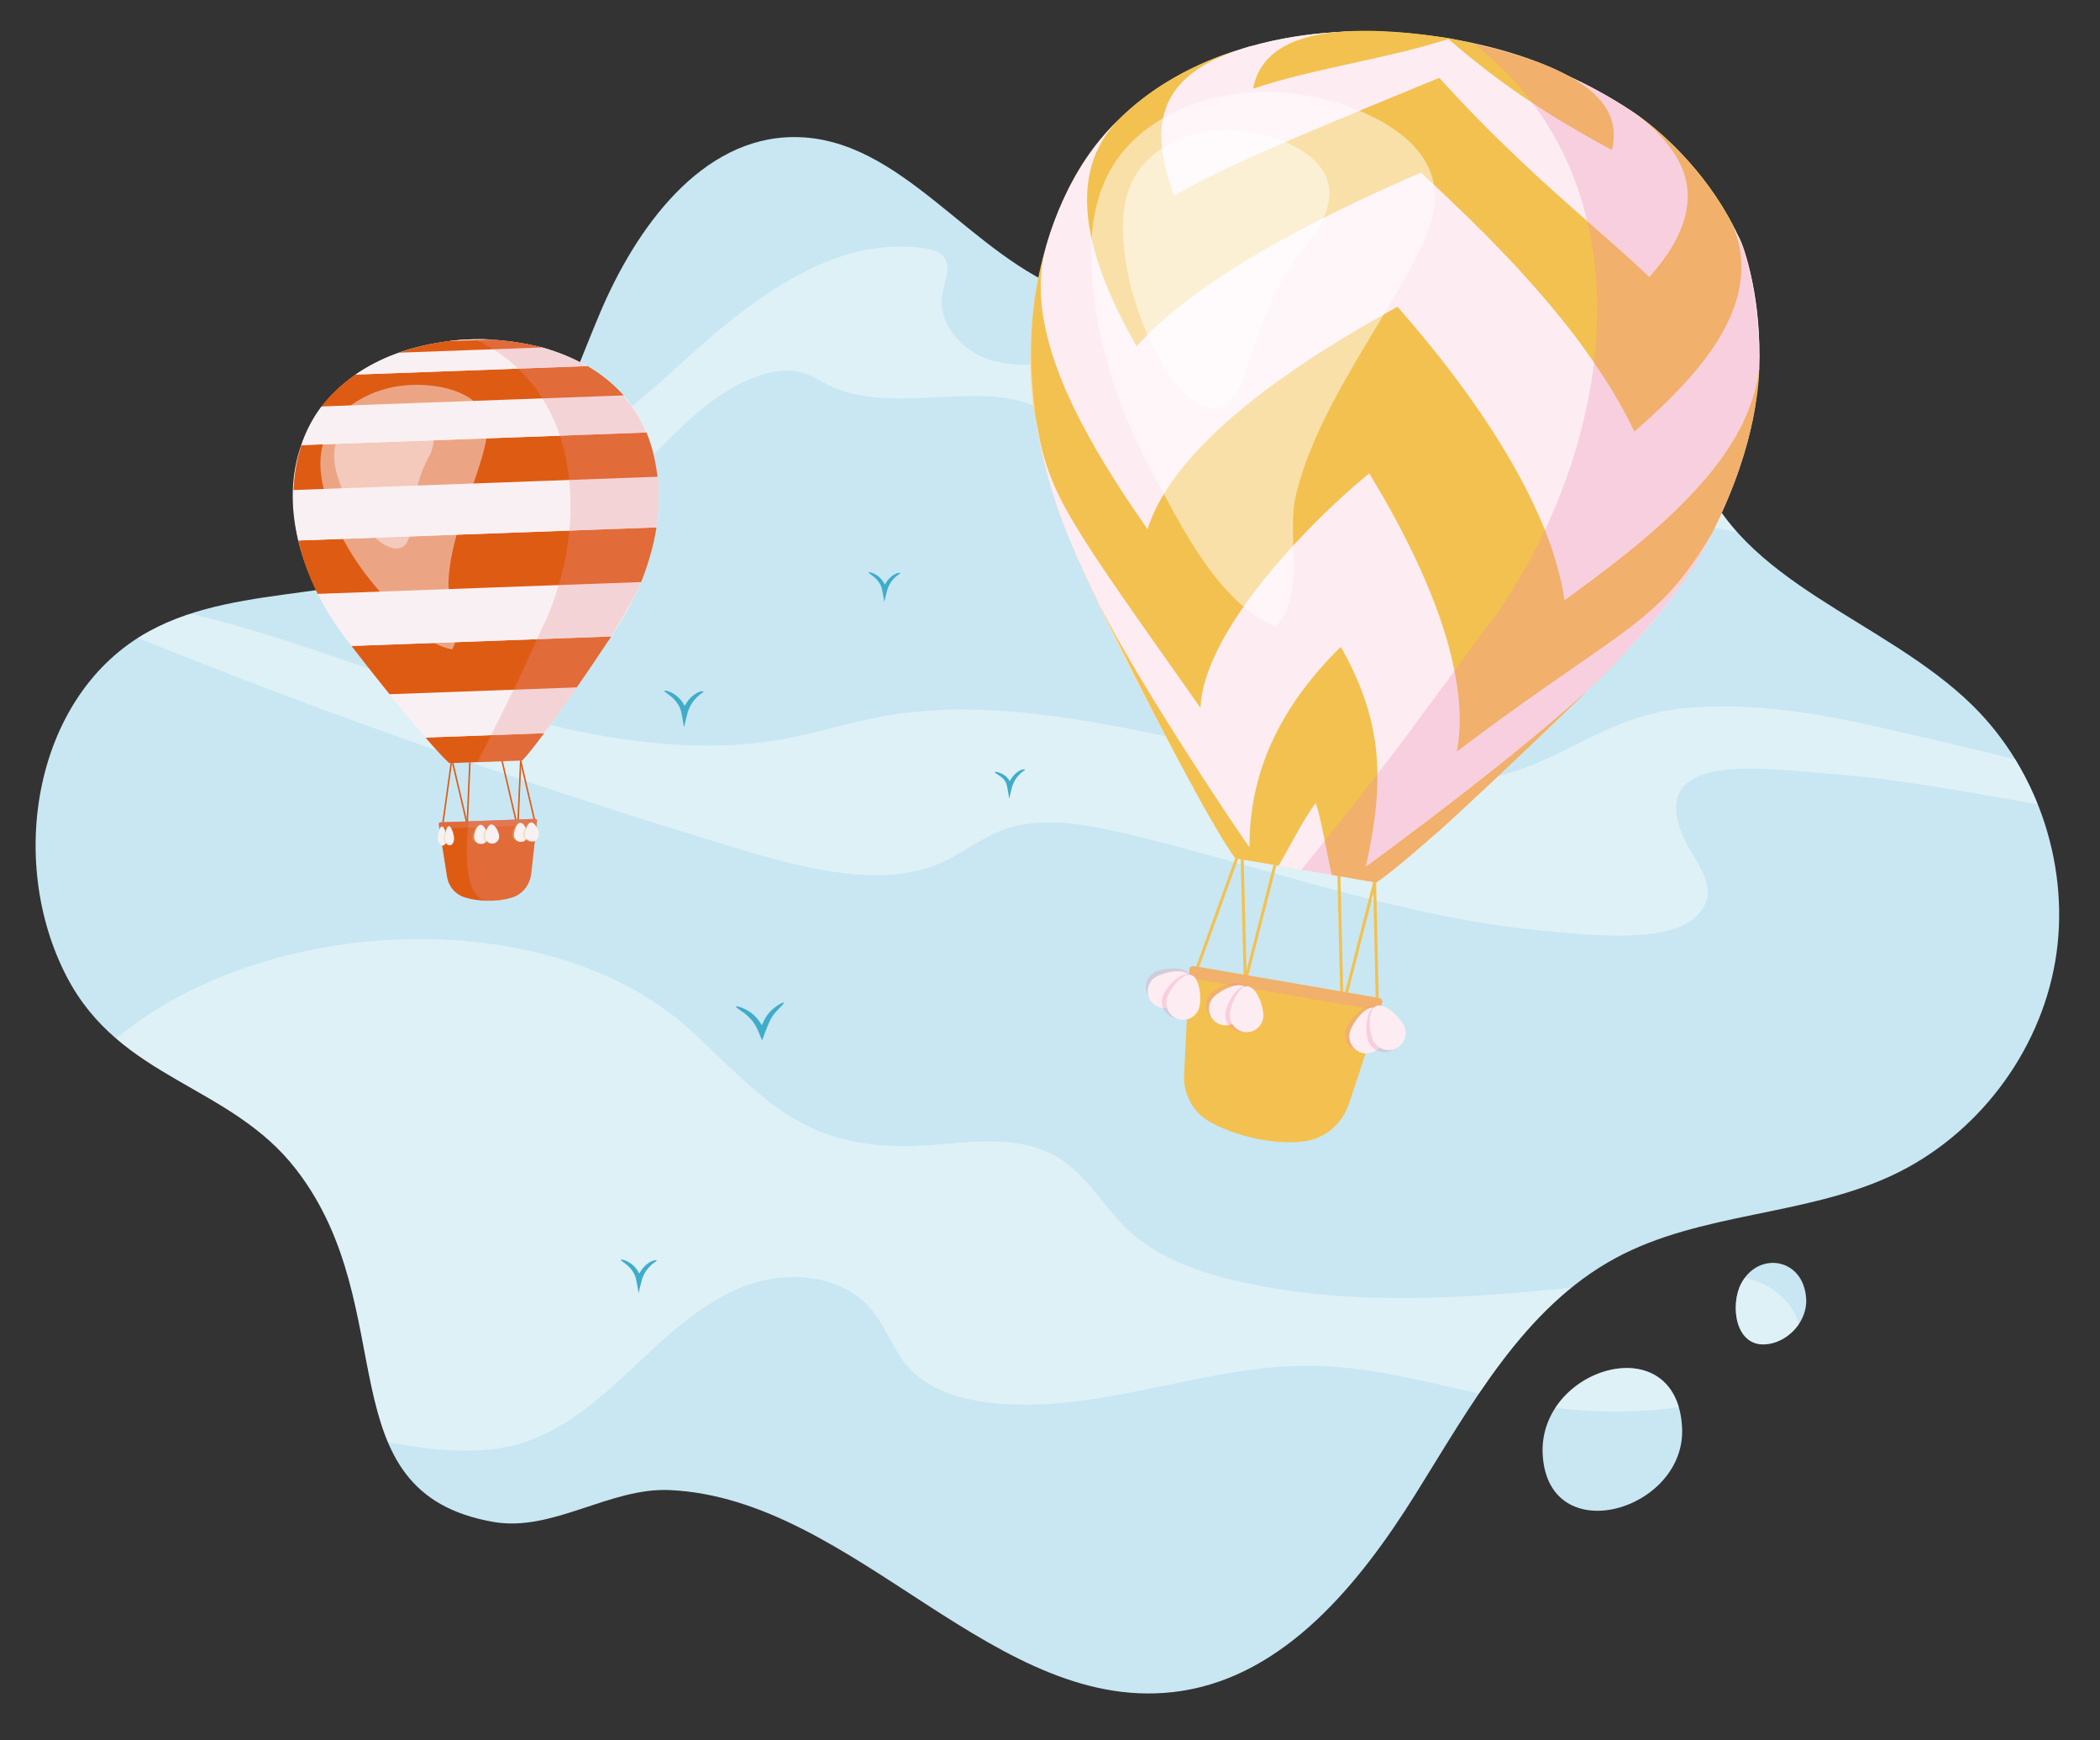 <?xml version="1.0" encoding="utf-8"?>
<!-- Generator: Adobe Illustrator 16.0.0, SVG Export Plug-In . SVG Version: 6.00 Build 0)  -->
<!DOCTYPE svg PUBLIC "-//W3C//DTD SVG 1.1//EN" "http://www.w3.org/Graphics/SVG/1.1/DTD/svg11.dtd">
<svg version="1.1" id="Layer_1" xmlns="http://www.w3.org/2000/svg" xmlns:xlink="http://www.w3.org/1999/xlink" x="0px" y="0px"
	 width="612px" height="507px" viewBox="0 0 612 507" enable-background="new 0 0 612 507" xml:space="preserve">
<rect x="0" y="0" width="612" height="507" fill="#333333" stroke="none"/>
<g>
	<g>
		<defs>
			<path id="SVGID_1_" d="M19.423,284.534c-17.587-33.877-9.496-82.206,23.967-100.569c27.42-15.047,63.599-7.536,89.81-24.602
				c22.665-14.758,31.09-43.152,41.613-68.067c10.521-24.916,29.561-51.317,56.606-51.355c31.533-0.044,51.412,35.097,81.188,45.475
				c19.198,6.691,40.438,2.307,59.725-4.123c19.288-6.429,38.258-14.924,58.529-16.485c20.271-1.562,42.906,5.666,52.666,23.5
				c7.969,14.556,5.754,32.621,11.43,48.213c12.245,33.636,54.421,43.96,79.94,69.062c19.356,19.042,28.633,47.804,24.048,74.567
				c-4.587,26.765-22.907,50.797-47.501,62.309c-25.447,11.912-55.764,10.73-80.509,24.041
				c-26.931,14.485-42.353,43.191-58.584,69.106c-16.232,25.916-37.832,52.445-68.059,57.084
				c-53.851,8.265-94.732-56.081-149.158-58.532c-17.42-0.784-34.075,12.27-51.258,9.297c-49.68-8.594-26.08-61.914-57.537-102.678
				C67.092,315.833,35.115,314.761,19.423,284.534z"/>
		</defs>
		<use xlink:href="#SVGID_1_"  overflow="visible" fill="#C8E7F2"/>
		<clipPath id="SVGID_2_">
			<use xlink:href="#SVGID_1_"  overflow="visible"/>
		</clipPath>
		<g clip-path="url(#SVGID_2_)">
			<g opacity="0.4">
				<path fill="#FFFFFF" d="M555.54,132.62c3.832,7.631-4.163,16.952-12.445,20.273c-21.369,8.568-45.241,0.21-67.701-4.85
					c-41.721-9.399-86.057-6.878-126.442,7.188c-4.749,1.654-9.743,3.492-14.683,2.548c-14.207-2.714-14.961-23.173-24.807-33.769
					c-16.019-17.237-46.498-1.46-67.704-11.66c-2.619-1.26-5.072-2.916-7.859-3.736c-3.81-1.122-7.932-0.579-11.733,0.574
					c-15.983,4.847-26.754,19.261-39.234,30.361c-10.247,9.114-22.203,16.302-35.059,21.077c-7.508,2.789-15.586,4.776-23.496,3.521
					c-7.91-1.253-15.602-6.348-18.033-13.979c-2.519-7.908,0.814-17.083-2.834-24.537c-4.01-8.189-14.358-10.552-23.364-11.972
					c-9.993-1.575-19.983-3.149-29.976-4.725c-3.269-0.515-6.708-1.105-9.262-3.21c-5.679-4.684-3.949-13.79-0.737-20.413
					c2.216-4.568,4.905-8.904,7.997-12.931c17.866-7.348,37.246-11.011,56.562-10.645c12.025,0.229,26.623,4.194,29.403,15.896
					c2.443,10.279-5.882,19.619-12.932,27.489c-7.05,7.87-13.7,19.373-8.062,28.308c3.532,5.598,10.709,7.703,17.32,8.022
					c26.711,1.291,49.206-18.455,68.991-36.446c19.784-17.993,43.823-36.661,70.257-32.612c1.96,0.3,4.061,0.819,5.309,2.362
					c2.365,2.924,0.277,7.145-0.393,10.845c-1.535,8.462,5.582,16.55,13.764,19.198c8.182,2.647,17.056,1.248,25.538-0.175
					c13.105-2.199,26.213-4.396,39.318-6.595c8.482-1.423,17.814-2.699,25.166,1.768c4.744,2.882,7.877,7.728,11.662,11.79
					c18.728,20.101,50.57,19.047,77.602,14.14s56.374-11.85,80.798,0.731c2.493,1.284,4.971,2.834,6.504,5.183
					C555.185,131.96,555.374,132.288,555.54,132.62z"/>
			</g>
			<g opacity="0.4">
				<path fill="#FFFFFF" d="M326.002,355.556c8.492,9.688,21.219,14.521,33.751,17.504c42.417,10.097,86.726,2.929,130.147-1.051
					c7.612-0.699,15.544-1.254,22.662,1.531c7.119,2.786,13.131,9.934,12.039,17.5c-1.334,9.251-11.657,14.041-20.735,16.258
					c-16.218,3.96-33.147,4.983-49.724,3.006c-24.275-2.896-47.727-12.144-72.174-12.366c-31.553-0.287-62.368,14.512-93.696,10.753
					c-8.949-1.074-18.231-3.996-24.056-10.873c-4.121-4.865-6.111-11.241-10.168-16.158c-8.826-10.698-25.476-11.734-38.298-6.449
					c-12.823,5.284-22.86,15.469-33.008,24.922c-10.147,9.454-21.403,18.741-35.005,21.447c-23.555,4.688-50.103-6.839-74.018-7.602
					c-22.226-0.708-48.894,7.744-61.262-16.188c-13.739-26.585-8.744-61.274,9.983-83.849
					c38.643-46.583,134.17-55.176,179.223-13.386c19.931,18.489,30.959,32.963,60.638,33.388c11.73,0.167,23.871-2.755,35.531-0.561
					C312.275,336.103,316.975,345.255,326.002,355.556z"/>
			</g>
			<g opacity="0.4">
				<path fill="#FFFFFF" d="M328.773,243.061c-11.462-2.745-23.958-5.084-34.43-1.949c-8.067,2.416-13.731,7.765-21.351,10.816
					c-16.574,6.638-38.183,1.276-57.03-4.393C149.801,227.636,84.91,204.528,21.851,178.41c3.795-4.209,12.284-3.745,19.293-2.539
					c31.774,5.466,61.529,17.848,92.025,27.664c30.495,9.816,63.858,17.227,94.204,11.956c10.36-1.799,20.035-5.032,30.382-6.862
					c49.699-8.792,103.37,15.517,155.834,18.664c8.73,0.524,17.635,0.429,25.49-1.833c18.897-5.44,30.145-16.958,51.685-19.106
					c19.843-1.979,40.894,1.746,60.601,6.357c29.231,6.84,65.331,14.547,91.525,27.472c-35.082-1.065-72-11.741-107.541-14.545
					c-20.965-1.655-52.952-6.751-45.848,15.527c2.823,8.849,13.272,17.224,5.127,25.576c-8.213,8.419-31.509,5.666-43.882,4.557
					C408.987,267.555,369.219,252.747,328.773,243.061z"/>
			</g>
		</g>
	</g>
	<g>
		<g>
			<g>
				<g>
					<g>
						<g>
							<g>
								<g>
									<g>
										
											<rect x="335.121" y="263.351" transform="matrix(-0.339 0.941 -0.941 -0.339 724.194 18.773)" fill="#F3C150" width="40.763" height="0.869"/>
									</g>
								</g>
								<g>
									<g>
										
											<rect x="400.565" y="246.67" transform="matrix(-1 0.022 -0.022 -1 807.813 530.288)" fill="#F3C150" width="0.868" height="45.807"/>
									</g>
								</g>
								<g>
									<g>
										
											<rect x="362.193" y="247.525" transform="matrix(-1 0.025 -0.025 -1 731.749 525.511)" fill="#F3C150" width="0.869" height="39.503"/>
									</g>
								</g>
								<g>
									<g>
										
											<rect x="390.216" y="251.32" transform="matrix(-1 0.024 -0.024 -1 787.734 532.63)" fill="#F3C150" width="0.869" height="39.503"/>
									</g>
								</g>
								<g>
									<g>
										
											<rect x="375.126" y="271.938" transform="matrix(-0.247 0.969 -0.969 -0.247 758.538 -44.424)" fill="#F3C150" width="42.79" height="0.869"/>
									</g>
								</g>
								<g>
									<g>
										
											<rect x="345.792" y="268.095" transform="matrix(-0.247 0.969 -0.969 -0.247 718.215 -20.803)" fill="#F3C150" width="42.79" height="0.868"/>
									</g>
								</g>
							</g>
						</g>
						<g>
							<path fill="#F3C150" d="M346.651,282.311l-0.118,2.25l-0.055,0.76l-0.456,9.347l-0.025,0.15l-0.916,18.271
								c-0.305,5.564,2.478,10.853,7.269,13.641c2.025,1.195,4.352,2.211,6.814,3.098c1.743,0.608,3.609,1.161,5.459,1.594
								c1.07,0.261,2.11,0.479,3.194,0.665c0.971,0.167,1.948,0.298,2.933,0.391c0.262,0.045,0.486,0.084,0.754,0.092
								c0.904,0.116,1.782,0.153,2.66,0.189c1.185,0.05,2.337,0.056,3.466-0.019c0.854-0.045,1.709-0.091,2.539-0.217
								c6.057-0.765,10.968-5.15,12.918-10.894c0,0,0.373-1.051,0.932-2.725l0.634-1.892c1.464-4.48,3.733-11.4,5.509-16.788
								l0.792-2.364l0.976-2.987c0.521-1.68,0.894-2.732,0.894-2.732l0.064-0.143c0.012-0.075,0.025-0.149-0.036-0.237
								c0,0,0.005-0.038-0.032-0.044c-0.018-0.118-0.072-0.243-0.135-0.331c-0.142-0.294-0.446-0.538-0.857-0.609l-53.768-9.263
								C347.349,281.392,346.748,281.75,346.651,282.311z"/>
							<path opacity="0.3" fill="#F3C150" d="M364.623,331.421c12.091,2.948,24.441,2.049,28.464-9.793
								c0.128-0.36,9.819-29.491,9.764-29.867c0,0,0.005-0.038-0.032-0.044c-0.063-0.401-0.429-0.844-0.992-0.94l-37.066-6.385
								c-0.484-0.084-0.999,0.444-1.114,1.116C363.646,285.508,349.038,325.722,364.623,331.421z"/>
							<path opacity="0.3" fill="#E98BAB" d="M346.624,282.296l-0.117,2.252l-0.015,0.364l55.57,9.573l0.828-2.496
								c0.095-0.55-0.385-1.095-1.074-1.214l-53.773-9.263C347.354,281.394,346.719,281.746,346.624,282.296z"/>
						</g>
					</g>
					<g>
						<g>
							<path fill="#FBDDB0" d="M301.878,121.944c-0.007,0.038-0.007,0.038-0.013,0.075c3.03,21.435,10.65,42.7,44.928,105.694
								c1.168,1.928,2.259,3.858,0.752,1.438c2.324,4.289,9.35,16.922,12.478,20.924c38.14,6.57,24.83,4.277,41.065,7.074
								c5.571-3.939,12.409-9.889,17.8-14.669c-0.094,0.098-0.143,0.167-0.194,0.235c6.918-5.951,42.005-39.371,44.079-41.692
								c0,0,23.048-20.985,34.175-41.82c0.002-0.012,0.306-0.607,0.358-0.746c0.449-0.926,0.638-1.055,1.091-2.081
								c0.044-0.032,0.05-0.069,0.101-0.137c0,0,0.525-1.047,0.529-1.063l0.058-0.106c0.005-0.037,0.005-0.037,0.012-0.075
								c13.701-27.407,12.949-43.899,13.593-47.635l-0.025,0.149c0.68-19.231-4.019-35.858-6.215-38.968
								c-0.004-0.029-1.098-2.243-1.109-2.269c-0.087-0.168-0.148-0.255-0.173-0.337c-0.024-0.081-0.024-0.081-0.024-0.081
								c-8.679-16.846-21.548-27.681-27.223-31.814c-0.137-0.101-0.272-0.201-0.379-0.258c-0.03-0.044-0.099-0.094-0.174-0.107
								c-0.104-0.067-0.831-0.59-0.925-0.659c-0.031-0.044-0.1-0.094-0.174-0.107c-3.169-2.333-11.149-7.047-18.482-10.417
								c-0.098-0.093-0.241-0.157-0.354-0.176c-16.09-8.949-56.331-19.309-93.216-8.748c0.206-0.08,0.449-0.154,0.655-0.234
								c-2.079,0.628-3.112,0.922-3.121,0.925c0.119-0.018,0.201-0.043,0.318-0.061c-13.849,4.172-26.463,11.002-36.443,21.039
								C297.943,61.842,298.448,110.476,301.878,121.944z"/>
							<path fill="#EF8664" d="M477.819,33.947c0.039,0.006,0.068,0.05,0.063,0.088c0.04,0.006,0.071,0.012,0.112,0.019
								C477.963,34.01,477.888,33.997,477.819,33.947z"/>
							<path fill="#EF8664" d="M476.342,32.923c0,0-0.037-0.007-0.074-0.013c-0.063-0.087-0.131-0.138-0.199-0.188
								C476.175,32.778,476.236,32.866,476.342,32.923z"/>
						</g>
						<g>
							<path fill="#FDEDF3" d="M372.577,252.239l15.544,2.677c-0.066-0.28-0.128-0.599-0.188-0.917
								c-0.566-2.751-0.788-5.253-1.627-9.321c-0.454-2.271-1.137-5.006-2.185-8.533c-0.22-0.73-0.441-1.461-0.691-2.235
								c-0.504,0.683-0.97,1.372-1.434,2.062c-5.591,8.116-6.82,11.675-8.828,15.292
								C372.962,251.574,372.785,251.928,372.577,252.239z"/>
							<path fill="#F3C150" d="M320.636,176.538c0.223,0.5,0.481,1.007,0.702,1.506c1.147,2.275,2.281,4.626,3.373,6.776
								c6.641,13.494,14.806,29.521,22.082,42.893c0.476,0.813,0.945,1.663,1.438,2.595c-0.204-0.381-0.444-0.77-0.687-1.156
								c0.759,1.4,1.587,2.851,2.611,4.719c2.179,3.877,7.155,12.737,9.866,16.205c0,0,0.038,0.006,1.645,0.283l10.91,1.88
								c0.208-0.311,0.385-0.665,0.592-0.976c2.95-5.07,5.598-10.385,8.828-15.292c0.464-0.69,0.93-1.379,1.434-2.062
								c0.226,0.692,0.446,1.424,0.691,2.235c0.58,2.216,1.126,4.849,1.698,7.563c0.078,0.437,0.163,0.836,0.241,1.273
								c0.602,2.989,1.188,6.053,1.773,8.693c0.019,0.118,0.043,0.2,0.099,0.325c0.06,0.318,0.121,0.637,0.188,0.917l11.098,1.912
								c1.196,0.206,1.869,0.322,1.869,0.322c0.438-0.31,0.875-0.618,1.356-0.958c5.063-3.707,12.447-10.167,16.443-13.71
								c-0.094,0.098-0.143,0.167-0.194,0.235c2.123-1.827,22.848-20.957,41.108-38.741l0.783-0.75l0.558-0.559
								c0.044-0.03,0.193-0.235,0.193-0.235l0.277-0.261l0.369-0.359l0.563-0.596c-1.045,0.936-2.135,1.902-3.188,2.875
								c-1.904,1.673-3.846,3.339-5.837,5.073c-0.945,0.799-1.891,1.599-2.843,2.434c-1.572,1.307-3.188,2.645-4.847,4.014
								c-1.842,1.529-3.676,3.021-5.51,4.514c-3.263,2.631-6.563,5.255-9.848,7.806c-2.549,2.062-5.121,4.043-7.601,5.924
								c-1.646,1.294-3.241,2.519-4.831,3.707c-0.32,0.292-0.671,0.54-1.021,0.786c-1.203,0.948-2.392,1.82-3.536,2.661
								c-7.568,5.738-13.25,9.914-14.966,11.158c-0.306,0.217-0.519,0.334-0.525,0.371c1.612-4.224,2.771-8.487,3.511-12.785
								c0.875-5.082,1.14-10.191,0.763-15.372c0.003-0.462-0.038-0.892-0.073-1.36c-0.805-10.065-3.885-20.33-9.302-30.65
								c-0.462-0.887-0.956-1.819-1.456-2.713c-0.24-0.388-0.438-0.806-0.679-1.194c-0.088,0.062-0.138,0.129-0.227,0.191
								c-7.229,6.68-28.249,26.413-26.409,58.163l-0.557-0.789c-0.277-0.394-0.619-0.875-1.082-1.534
								c-0.402-0.568-0.822-1.257-1.316-1.958c-2.14-3.215-5.387-8.045-9.17-13.775c-0.551-0.826-1.1-1.652-1.644-2.515
								c-1.095-1.689-2.22-3.421-3.37-5.235c-4.642-7.225-9.659-15.169-14.285-22.93c-1.082-1.763-2.119-3.558-3.132-5.271
								c-2.322-3.939-4.471-7.772-6.359-11.33C322.271,179.782,321.4,178.132,320.636,176.538z"/>
							<path fill="#FDEDF3" d="M301.878,121.944c-0.007,0.038-0.007,0.038-0.013,0.075l0.156,1.104
								c0.548,3.519,1.191,6.938,2.184,10.996c3.76,15.921,9.316,27.882,17.133,43.925c-0.221-0.499-0.479-1.006-0.702-1.506
								c0.765,1.594,1.635,3.244,2.572,4.944c1.889,3.558,4.037,7.39,6.359,11.33c1.013,1.714,2.05,3.508,3.132,5.271
								c4.626,7.761,9.644,15.705,14.285,22.93c1.15,1.814,2.275,3.546,3.37,5.235c0.544,0.862,1.093,1.689,1.644,2.515
								c3.616,5.586,6.824,10.409,9.17,13.775c0.494,0.701,0.914,1.39,1.316,1.958c0.463,0.658,0.805,1.14,1.082,1.534l0.557,0.789
								c-0.052-23.593,10.347-42.193,26.409-58.163c0.089-0.063,0.139-0.129,0.227-0.191c0.241,0.388,0.438,0.806,0.679,1.194
								c0.5,0.894,0.994,1.826,1.456,2.713c5.482,10.833,8.189,20.802,8.503,31.707c-0.002,0.46,0.034,0.929,0.025,1.426
								c0.093,8.173-1.109,16.93-3.427,27.035l0.525-0.371c1.716-1.244,7.397-5.42,14.966-11.158
								c1.145-0.841,2.303-1.758,3.536-2.661c0.35-0.247,0.7-0.495,1.021-0.786c1.551-1.194,3.153-2.457,4.831-3.707
								c2.448-1.925,5.021-3.906,7.601-5.924c3.249-2.557,6.585-5.175,9.848-7.806c1.834-1.494,3.668-2.985,5.51-4.514
								c1.658-1.369,3.274-2.707,4.847-4.014c0.952-0.835,1.897-1.635,2.843-2.434c2.11-1.752,4.058-3.456,5.837-5.073
								c1.053-0.973,2.143-1.94,3.188-2.875l-0.563,0.596c0.275-0.26,0.551-0.521,0.79-0.788c0.007-0.037,0.05-0.067,0.094-0.098
								c11.193-10.923,23.59-23.253,33.91-41.405c0.058-0.105,0.113-0.211,0.171-0.317c0.007-0.038,0.013-0.075,0.063-0.143
								c0.112-0.211,0.226-0.422,0.295-0.603c0.102-0.136,0.165-0.279,0.22-0.384c0.058-0.107,0.114-0.211,0.178-0.354
								c0.271-0.454,0.503-0.914,0.693-1.342c0.044-0.032,0.05-0.069,0.101-0.137c0.013-0.075,0.063-0.143,0.112-0.211
								c0.113-0.211,0.227-0.423,0.304-0.641c0.057-0.105,0.106-0.173,0.113-0.21c-12.544,18.769-15.73,18.95-69.961,60.393
								c-0.803,0.632-1.635,1.219-2.436,1.851c-0.663,0.501-1.365,0.997-2.034,1.535c1.806-7.806,1.546-16.123-0.074-24.367
								c-0.06-0.317-0.12-0.636-0.182-0.954c-4.531-22.827-18.741-45.089-24.58-54.52c-0.241-0.388-0.482-0.775-0.722-1.164
								c-1.078,0.892-2.161,1.821-3.32,2.737c-0.719,0.607-1.446,1.251-2.216,1.927c-19.289,16.375-41.596,37.771-43.547,61.828
								c-0.027,0.611-0.094,1.215-0.115,1.789c-41.189-61.959-43.942-62.279-47.683-82.776
								C302.047,122.974,301.981,122.462,301.878,121.944z"/>
							<path fill="#F3C150" d="M301.782,121.389l0.036,0.237c0.018,0.119,0.036,0.237,0.06,0.318
								c0.104,0.518,0.169,1.029,0.279,1.511c3.477,20.912,9.276,28.337,47.683,82.776c0.021-0.573,0.088-1.178,0.115-1.789
								c2.316-20.146,26.146-46.357,43.547-61.828c0.77-0.675,1.497-1.32,2.216-1.927c1.135-0.997,2.218-1.926,3.289-2.781
								c0.271,0.432,0.512,0.819,0.753,1.208c9.662,16.053,20.005,36.418,23.928,55.407c0.061,0.318,0.121,0.637,0.181,0.956
								c1.695,8.255,2.094,16.211,0.689,23.471c0.707-0.532,1.371-1.034,2.072-1.528c0.801-0.631,1.633-1.219,2.436-1.851
								c45.131-33.508,54.276-33.894,69.848-60.183c0.057-0.105,0.106-0.173,0.113-0.21c0.05-0.068,0.05-0.068,0.058-0.106
								c0.005-0.037,0.005-0.037,0.012-0.075c6.742-13.458,10.109-24.959,11.849-33.277c0.335-1.714,0.611-3.32,0.818-4.746
								c0.412-2.392,0.604-4.398,0.749-5.912c0,0,0.007-0.037,0.014-0.074c0.013-0.075-0.006-0.193,0.007-0.268
								c0.075-1.103,0.143-1.939,0.126-2.518c0.013-0.075-0.004-0.194,0.009-0.269c0.008-0.268,0.002-0.461,0.021-0.573
								l-0.025,0.149c-0.007,0.037-0.007,0.037-0.014,0.075l-0.109,0.635c-0.694,4.036-1.731,8.05-3.352,12.081
								c-0.384,0.896-0.775,1.828-1.198,2.717c-3.242,6.982-8.337,14.222-16.497,22.511c-0.896,0.961-1.869,1.91-2.884,2.89
								c-4.994,4.872-10.267,9.35-15.308,13.368c-0.801,0.632-1.603,1.264-2.402,1.895c-4.458,3.542-9.447,7.261-14.935,11.202
								c-0.758-7.441-2.339-14.562-5.066-21.957c-0.056-0.126-0.104-0.287-0.16-0.413c-6.532-17.245-19.354-35.729-41.908-61.353
								c-0.547-0.632-1.06-1.221-1.574-1.81c-2.169,1.204-4.508,2.493-6.946,3.919c-21.046,11.841-52.776,30.768-63.891,55.746
								c-0.379,0.858-0.751,1.679-1.092,2.544c-0.057,0.105-0.12,0.249-0.14,0.36c-0.277,0.722-0.524,1.487-0.766,2.215
								c-5.906-8.597-11.822-17.581-16.946-26.696c-0.907-1.656-1.809-3.351-2.679-5.001c-1.388-2.663-2.688-5.387-3.907-8.137
								c-0.689-1.581-1.342-3.156-1.95-4.761c-3.622-9.126-5.792-18.195-5.601-26.896c0.004-0.691,0.045-1.377,0.086-2.063
								c0.01-0.729,0.064-1.488,0.186-2.199c0.218-2.155,0.584-4.285,1.169-6.338c-0.717,2.376-1.315,4.735-1.924,7.593
								C299.804,94.231,299.95,107.454,301.782,121.389z"/>
							<path fill="#FDEDF3" d="M303.611,78.382c-0.084,0.717-0.176,1.47-0.186,2.199c-0.646,10.893,2.551,22.485,7.464,33.72
								c1.219,2.75,2.52,5.474,3.907,8.137c0.87,1.65,1.771,3.345,2.679,5.001c5.388,9.816,11.546,18.956,16.908,26.69
								c0.24-0.728,0.526-1.486,0.804-2.208c0.02-0.112,0.083-0.255,0.14-0.36c0.341-0.865,0.713-1.686,1.092-2.544
								c10.777-22.805,41.904-43.143,63.891-55.746c2.438-1.426,4.777-2.716,6.946-3.919c0.515,0.588,1.027,1.177,1.574,1.81
								c8.027,9.232,18.33,22.011,27.272,36.209c5.383,8.506,10.252,17.54,13.93,26.561c2.83,7.029,4.923,14.083,5.895,20.946
								c4.727-3.534,10.87-7.938,17.375-13.09c5.041-4.018,10.313-8.496,15.308-13.368c7.776-7.625,14.868-16.175,19.381-25.401
								c0.423-0.889,0.814-1.822,1.198-2.717c1.75-4.124,2.982-8.374,3.461-12.716c0.018,0.118,0.037,0.236,0.018,0.349
								c0.008-0.268,0.002-0.461,0.021-0.573l-0.025,0.149c0.715-20.23-3.759-33.35-6.13-38.799
								c-0.029-0.044-0.054-0.125-0.085-0.169c-0.019-0.119-0.08-0.206-0.142-0.294c-0.111-0.249-0.321-0.593-0.481-1.005
								c-0.172-0.338-0.376-0.719-0.486-0.97c-0.087-0.168-0.148-0.255-0.173-0.337c0.249,0.613,0.393,1.219,0.602,1.83
								c2.204,7.139,2.823,15.498-2.234,26.06c-0.098,0.2-0.187,0.405-0.288,0.605c-0.324,0.654-0.677,1.32-1.046,1.992
								c-0.564,1.012-1.132,2.022-1.767,3.017c-0.434,0.733-0.905,1.46-1.414,2.18c-0.371,0.591-0.773,1.136-1.219,1.714
								c-0.615,0.895-1.306,1.775-2.04,2.688c-4.639,5.935-10.957,12.463-19.438,19.697c-3.403-6.818-7.2-13.359-11.752-19.992
								c-0.358-0.6-0.76-1.169-1.163-1.74c-0.952-1.394-1.979-2.803-3.006-4.211c-4.777-6.44-9.918-12.558-14.954-18.158
								c-2.807-3.138-5.83-6.353-9.029-9.674c0.006-0.037-0.031-0.043-0.068-0.05c-0.818-0.833-1.637-1.667-2.448-2.538
								c-0.843-0.915-1.698-1.754-2.561-2.558c-1.185-1.166-2.362-2.368-3.578-3.579c-0.266-0.238-0.532-0.476-0.763-0.708
								c-3.979-3.917-8.239-7.999-12.817-12.249c-2.368,1.015-4.861,2.085-7.447,3.257c-34.848,15.35-58.014,28.556-73.507,45.24
								c-0.702,0.725-1.36,1.42-1.988,2.158c-5.147-12.774-16.735-32.161-13.717-49.687c0.578-3.352,1.696-6.638,3.495-9.794
								c0.47-0.813,0.954-1.621,1.512-2.406c0.214-0.305,0.458-0.602,0.687-0.904c0.742-0.969,1.514-1.93,2.404-2.853l-0.646,0.62
								c-0.841,0.856-1.649,1.756-2.747,2.99c-8.137,9.487-13.952,20.912-17.415,32.972l-0.033,0.188
								C304.196,74.097,303.829,76.227,303.611,78.382z"/>
							<path fill="#F3C150" d="M331.239,100.917c0.628-0.738,1.286-1.433,1.988-2.158c17.366-18.169,49.831-34.66,73.507-45.24
								c2.586-1.171,5.079-2.242,7.41-3.263c1.768,1.805,6.562,6.131,12.854,12.255c0.23,0.232,0.497,0.471,0.763,0.708
								c1.154,1.123,2.332,2.325,3.578,3.579c0.862,0.803,1.718,1.643,2.561,2.558c0.824,0.796,1.643,1.63,2.448,2.538
								c0.037,0.007,0.074,0.013,0.068,0.05c2.943,3.009,5.969,6.223,9.029,9.674c5.036,5.6,10.177,11.718,14.954,18.158
								c1.027,1.408,2.054,2.817,3.006,4.211c0.41,0.533,0.811,1.102,1.176,1.665c4.497,6.507,8.53,13.243,11.739,20.066
								c6.804-5.984,13.79-12.59,19.438-19.697c0.727-0.875,1.386-1.799,2.04-2.688c0.445-0.578,0.848-1.123,1.219-1.714
								c0.509-0.72,0.98-1.447,1.414-2.18c0.645-1.026,1.224-2.028,1.767-3.017c0.367-0.66,0.711-1.324,1.046-1.992
								c0.102-0.205,0.192-0.403,0.288-0.605c3.986-8.215,5.35-16.958,2.234-26.06c-0.19-0.619-0.391-1.229-0.602-1.83
								c-0.03-0.044-0.03-0.044-0.024-0.081c-8.71-16.89-21.579-27.725-27.26-31.82c-0.1-0.095-0.235-0.195-0.342-0.252
								c-0.03-0.044-0.099-0.094-0.174-0.107c-0.242-0.157-0.478-0.351-0.72-0.509c-0.068-0.049-0.137-0.1-0.205-0.15
								c-0.031-0.044-0.1-0.094-0.174-0.107c-0.273-0.201-0.584-0.409-0.9-0.579c-0.454-0.271-0.499-0.239-0.021,0.112
								c6.233,4.69,11.183,9.467,13.971,14.718c0.21,0.344,0.376,0.72,0.505,1.087c0.24,0.388,0.407,0.763,0.528,1.169
								c0.278,0.625,0.48,1.236,0.639,1.879c0.546,1.749,0.811,3.564,0.831,5.453c0.038,6.701-3.264,14.48-11.163,23.931
								c-2.223-2.73-3.015-3.713-18.358-18.051c-8.676-8.152-22.004-20.565-42.86-39.972
								c-64.183,25.725-64.183,25.725-77.245,34.324c-2.328-7.25-4.212-14.846-3.01-21.833c1.256-7.286,5.897-13.913,16.97-18.775
								c0.537-0.216,1.081-0.468,1.655-0.677c0.501-0.222,1.031-0.4,1.605-0.608c0.744-0.296,1.519-0.547,2.291-0.798
								c-1.99,0.619-4.195,1.354-5.507,1.821c-11.261,4.178-21.917,10.421-30.573,19.126c-0.895,0.97-1.678,1.924-2.409,2.889
								c-0.23,0.301-0.471,0.599-0.687,0.904c-0.557,0.791-1.05,1.595-1.512,2.406C311.023,58.75,320.528,82.025,331.239,100.917z"
								/>
							<path fill="#FADB9F" d="M411.698,9.744c0.112,0.02,0.23,0.001,0.38,0.027C411.929,9.745,411.815,9.725,411.698,9.744z"/>
							<path fill="#FDEDF3" d="M342.193,56.982c11.447-6.146,12.903-7.896,77.245-34.324c15.729,17.446,30.965,31.074,43.359,41.982
								c6.979,6.165,13.071,11.447,17.852,16.079c7.86-8.765,11.343-16.707,11.171-23.969c-0.026-1.852-0.33-3.673-0.831-5.453
								c-0.194-0.649-0.397-1.26-0.639-1.879c-0.128-0.369-0.288-0.781-0.528-1.169c-0.129-0.368-0.295-0.743-0.505-1.087
								c-2.336-4.75-6.451-9.229-11.951-13.485c-0.242-0.157-0.478-0.351-0.72-0.509c-0.068-0.049-0.137-0.1-0.205-0.15
								c-0.031-0.044-0.1-0.094-0.174-0.107c-0.273-0.201-0.584-0.409-0.9-0.579c-6.068-4.084-12.091-7.314-17.582-9.839
								c-0.098-0.093-0.241-0.157-0.354-0.176c-14.406-6.598-25.447-8.616-26.494-8.796c26.237,6.713,39.53,15.313,39.325,26.55
								c0.019,0.119,0.03,0.274-0.034,0.417c-0.029,1.072-0.21,2.118-0.478,3.227c-8.219-6.341-17.295-11.944-26.11-17.502
								c-7.634-4.816-15.045-9.594-21.492-14.821c-0.081,0.023-0.155,0.011-0.2,0.042c-15.688,3.298-35.26,7.468-52.899,13.163
								c-1.262,0.398-2.559,0.791-3.827,1.226c0.077-0.679,0.225-1.308,0.446-1.924c0.141-0.591,0.355-1.169,0.608-1.742
								c0.139-0.36,0.277-0.721,0.485-1.032c3.875-7.527,13.608-11.544,29.076-11.997c-2.27-0.005-4.514,0.069-6.778,0.257
								c-8.398,0.515-16.79,1.878-24.844,4.184c0.206-0.08,0.449-0.154,0.655-0.234l-0.893,0.27
								c-0.368,0.129-0.73,0.221-1.055,0.318c-0.288,0.104-0.567,0.172-0.855,0.276c-0.893,0.269-1.792,0.576-2.654,0.89
								c-0.53,0.178-1.104,0.387-1.605,0.608c-0.574,0.208-1.118,0.461-1.655,0.677C339.041,23.698,334.199,35.944,342.193,56.982z"
								/>
							<path fill="#F3C150" d="M365.222,25.822c1.269-0.436,2.565-0.828,3.827-1.226c17.445-5.228,35.122-7.569,52.899-13.163
								c0.045-0.032,0.119-0.019,0.163-0.049c8.344,7.169,15.886,12.97,24.631,18.708c6.665,4.418,14.071,8.772,22.971,13.615
								c0.306-1.103,0.492-2.186,0.516-3.221c0.064-0.143,0.053-0.299,0.034-0.417c0.435-7.658-4.901-13.31-12.478-17.578
								c-0.098-0.093-0.241-0.157-0.354-0.176c-8.216-4.57-18.945-7.496-27.973-9.589c-2.554-0.594-4.962-1.125-7.153-1.579
								c-3.108-0.497-6.751-1.01-10.607-1.405c-0.23-0.001-0.493-0.046-0.754-0.091c-0.156,0.012-0.269-0.008-0.418-0.033
								c-6.891-0.648-14.493-0.958-21.467-0.235c-9.991,1.049-18.704,4.28-22.298,11.74c-0.208,0.311-0.347,0.672-0.485,1.032
								c-0.246,0.535-0.468,1.151-0.608,1.742C365.485,24.521,365.338,25.149,365.222,25.822z"/>
						</g>
						<path opacity="0.3" fill="#E98BAB" d="M379.266,253.391c8.703,1.499,13.117,2.259,21.822,3.759
							c5.577-3.943,12.509-9.977,17.8-14.669c-0.094,0.098-0.143,0.167-0.194,0.235c6.914-5.949,42.004-39.369,44.079-41.692
							c0,0,23.148-21.174,34.175-41.82c0.002-0.012,0.306-0.607,0.397-0.739c0.382-0.869,0.616-1.102,1.052-2.088
							c0.044-0.032,0.05-0.069,0.101-0.137c0.002-0.015,0.513-0.97,0.535-1.1c0.036-0.025,0.041-0.013,0.106-0.174
							c13.514-27.086,12.782-42.928,13.426-46.665c-0.019-0.118-0.004-0.193,0.002-0.23l-0.026,0.149
							c0.712-19.465-3.987-36.232-6.156-39.303c0,0-0.62-1.271-0.764-1.594c0,0-0.333-0.698-0.333-0.75
							c-0.094-0.131-0.154-0.219-0.203-0.381c-10.083-19.728-23.848-29.066-27.146-32.031c-0.09-0.066-0.314-0.247-0.416-0.265
							c-0.031-0.043-0.1-0.094-0.175-0.106c-0.104-0.067-0.808-0.572-0.925-0.66c-0.032-0.043-0.068-0.049-0.1-0.093
							c-0.105-0.057-0.167-0.144-0.273-0.201c0.069,0.05,0.138,0.101,0.199,0.188c-6.85-5.042-14.946-8.603-18.468-10.492
							c-0.1-0.094-0.242-0.156-0.355-0.176c-6.853-4.216-20.145-7.814-27.966-9.627c52.441,40.656,41.977,117.428,4.557,169.184
							c0,0-0.074-0.013-0.23-0.001c-0.267,0.366-9.606,13.236-9.917,13.567c-0.285,0.531-12.014,16.198-12.376,16.681
							c0.112,0.019,0.156-0.012,0.156-0.012C397.076,231.243,391.809,237.978,379.266,253.391z"/>
						<g>
							<g opacity="0.5">
								<path fill="#FFFFFF" d="M411.376,77.49c5.274-9.813,10.47-20.82,3.267-31.668c-8.015-12.072-30.378-19.889-48.957-18.955
									c-18.579,0.935-32.935,9.187-40.173,19.627s-8.211,22.864-7.19,35.183c1.616,19.502,8.088,39.419,18.953,58.792
									c6.396,11.4,17.547,35.297,34.566,42.085c8.749-9.833,2.994-26.616,5.832-38.34
									C383.305,120.952,399.759,99.104,411.376,77.49z"/>
							</g>
							<g opacity="0.5">
								<path fill="#FFFFFF" d="M383.336,68.401c3.172-5.894,6.296-12.503,1.973-19.023c-4.811-7.255-18.242-11.958-29.403-11.402
									c-11.161,0.555-19.789,5.508-24.14,11.778c-4.353,6.27-4.94,13.732-4.331,21.133c0.965,11.716,4.846,23.683,11.368,35.324
									c3.837,6.851,17.512,23.482,24.267,2.263C367.43,94.773,371.202,82.195,383.336,68.401z"/>
							</g>
						</g>
					</g>
				</g>
				<g>
					<g>
						<g>
							<path opacity="0.3" fill="#E98BAB" d="M392.33,299.539c-1.038,2.546,0.183,5.453,2.729,6.491s5.453-0.184,6.491-2.73
								c1.039-2.546,1.208-8.86-1.338-9.899C397.665,292.362,393.368,296.992,392.33,299.539z"/>
							<path fill="#FDEDF3" d="M393.42,300.577c-0.767,2.642,0.755,5.403,3.396,6.168c2.641,0.766,5.402-0.755,6.168-3.397
								c0.766-2.641,0.27-8.938-2.373-9.704C397.971,292.88,394.185,297.936,393.42,300.577z"/>
						</g>
						<g>
							<path opacity="0.3" fill="#E98BAB" d="M398.671,303.181c0.887,2.604,3.716,3.996,6.319,3.108
								c2.603-0.887,3.994-3.715,3.107-6.319c-0.887-2.603-4.901-7.479-7.505-6.592S397.784,300.578,398.671,303.181z"/>
							<path fill="#FDEDF3" d="M400.156,303.098c1.164,2.491,4.128,3.566,6.619,2.401c2.492-1.165,3.566-4.129,2.401-6.62
								c-1.164-2.491-5.688-6.9-8.179-5.735C398.508,294.309,398.992,300.606,400.156,303.098z"/>
						</g>
					</g>
					<g>
						<g>
							<path opacity="0.3" fill="#E98BAB" d="M353.14,289.176c-2.028,1.774-2.234,4.856-0.46,6.884s4.855,2.233,6.883,0.459
								c2.027-1.774,4.947-7.23,3.174-9.258C360.962,285.233,355.167,287.402,353.14,289.176z"/>
							<path fill="#FDEDF3" d="M353.637,290.564c-1.831,1.978-1.712,5.064,0.267,6.895c1.979,1.829,5.064,1.71,6.895-0.268
								c1.829-1.978,4.158-7.711,2.182-9.541C361.001,285.821,355.466,288.587,353.637,290.564z"/>
						</g>
						<g>
							<path opacity="0.3" fill="#E98BAB" d="M357.093,295.151c-0.366,2.669,1.501,5.13,4.17,5.496c2.67,0.367,5.13-1.5,5.496-4.17
								s-1.012-8.702-3.68-9.068C360.41,287.042,357.459,292.481,357.093,295.151z"/>
							<path fill="#FDEDF3" d="M358.43,295.729c-0.072,2.693,2.051,4.936,4.744,5.009c2.693,0.074,4.936-2.05,5.009-4.744
								c0.073-2.693-1.953-8.54-4.646-8.613C360.844,287.308,358.503,293.036,358.43,295.729z"/>
						</g>
					</g>
					<g>
						<g>
							<path opacity="0.3" fill="#E98BAB" d="M336.579,283.259c-2.405,1.219-3.367,4.157-2.147,6.562
								c1.219,2.405,4.156,3.367,6.563,2.148c2.404-1.219,6.585-5.789,5.365-8.194C345.141,281.37,338.984,282.04,336.579,283.259z"
								/>
							<path fill="#FDEDF3" d="M336.718,284.729c-2.264,1.465-2.911,4.488-1.444,6.752c1.465,2.264,4.487,2.911,6.751,1.446
								c2.264-1.466,5.939-6.449,4.475-8.713C345.034,281.95,338.982,283.263,336.718,284.729z"/>
						</g>
						<g>
							<path opacity="0.3" fill="#E98BAB" d="M338.937,290.031c-1.016,2.498,0.187,5.346,2.686,6.361
								c2.497,1.016,5.346-0.187,6.361-2.685c1.015-2.498,1.171-8.689-1.327-9.705S339.951,287.533,338.937,290.031z"/>
							<path fill="#FDEDF3" d="M340.09,290.923c-0.736,2.593,0.768,5.294,3.362,6.031c2.594,0.737,5.293-0.768,6.031-3.362
								c0.736-2.593,0.218-8.765-2.376-9.502S340.827,288.329,340.09,290.923z"/>
						</g>
					</g>
				</g>
			</g>
		</g>
	</g>
	<g>
		<g>
			<g>
				<g>
					<g>
						
							<rect x="120.053" y="229.887" transform="matrix(-0.138 0.99 -0.99 -0.138 376.215 132.878)" fill="#DE5B14" width="20.496" height="0.437"/>
					</g>
					<g>
						
							<rect x="153.069" y="216.732" transform="matrix(-0.974 0.228 -0.228 -0.974 354.586 415.527)" fill="#DE5B14" width="0.437" height="23.032"/>
					</g>
					<g>
						
							<rect x="133.951" y="221.156" transform="matrix(-0.974 0.229 -0.229 -0.974 317.599 425.395)" fill="#DE5B14" width="0.436" height="19.862"/>
					</g>
					<g>
						
							<rect x="148.132" y="220.125" transform="matrix(-0.974 0.228 -0.228 -0.974 345.206 420.27)" fill="#DE5B14" width="0.437" height="19.862"/>
					</g>
					<g>
						
							<rect x="140.616" y="229.87" transform="matrix(-0.043 0.999 -0.999 -0.043 387.746 88.729)" fill="#DE5B14" width="21.515" height="0.436"/>
					</g>
					<g>
						
							<rect x="125.784" y="231.014" transform="matrix(-0.043 0.999 -0.999 -0.043 373.414 104.728)" fill="#DE5B14" width="21.516" height="0.435"/>
					</g>
				</g>
			</g>
			<g>
				<path fill="#DE5B14" d="M127.862,240.136l0.174,1.119l0.053,0.379l0.742,4.647c0.003,0.076,1.441,9.162,1.441,9.162
					c0.426,2.77,2.342,5.084,4.988,5.96c1.12,0.379,2.369,0.639,3.673,0.819c0.92,0.12,1.896,0.198,2.85,0.22
					c0.554,0.018,1.088,0.018,1.641-0.002c0.496-0.018,0.99-0.056,1.484-0.111c0.133-0.005,0.248-0.009,0.38-0.033
					c0.457-0.036,0.893-0.109,1.329-0.182c0.588-0.098,1.156-0.214,1.704-0.368c0.416-0.11,0.831-0.221,1.227-0.369
					c2.901-1.002,4.864-3.669,5.23-6.696c0,0,0.075-0.557,0.176-1.438l0.116-0.997c0.258-2.356,0.659-5.995,0.975-8.83l0.146-1.245
					l0.172-1.571c0.082-0.88,0.157-1.437,0.157-1.437c0.015-0.115,0.013-0.153-0.027-0.19c-0.041-0.075-0.081-0.13-0.12-0.167
					c-0.101-0.13-0.275-0.219-0.484-0.211l-27.416,1.003C128.109,239.612,127.851,239.85,127.862,240.136z"/>
				<path opacity="0.3" fill="#E68F90" d="M141.783,262.443c6.255,0.2,12.239-1.519,12.994-7.762
					c0.026-0.19,1.782-15.527,1.714-15.707c-0.091-0.209-0.317-0.389-0.604-0.378l-18.899,0.691
					c-0.248,0.009-0.446,0.322-0.434,0.665C136.555,239.952,133.525,261.25,141.783,262.443z"/>
				<path opacity="0.3" fill="#E68F90" d="M127.847,240.132l0.175,1.121l0.03,0.18l28.334-1.036l0.149-1.314
					c-0.011-0.28-0.303-0.499-0.654-0.486l-27.418,1.003C128.113,239.612,127.837,239.852,127.847,240.132z"/>
			</g>
			<g>
				<g>
					<path opacity="0.3" fill="#C2CE50" d="M149.207,243.107c-0.068,1.121,0.785,2.085,1.905,2.153
						c1.121,0.069,2.085-0.784,2.154-1.905c0.069-1.121-0.692-3.585-1.813-3.653C150.332,239.634,149.276,241.986,149.207,243.107z"
						/>
					<path fill="#F9F0F3" d="M149.764,243.367c0.05,1.122,1,1.991,2.122,1.941c1.121-0.049,1.99-0.999,1.941-2.121
						c-0.05-1.122-1.065-3.492-2.188-3.442C150.518,239.794,149.715,242.245,149.764,243.367z"/>
				</g>
				<g>
					<path opacity="0.3" fill="#C2CE50" d="M152.436,243.13c-0.04,1.122,0.838,2.064,1.959,2.104
						c1.122,0.04,2.064-0.837,2.104-1.959c0.04-1.123-0.784-3.566-1.907-3.606C153.471,239.628,152.476,242.008,152.436,243.13z"/>
					<path fill="#F9F0F3" d="M153.015,243.314c0.083,1.12,1.058,1.96,2.177,1.878c1.12-0.083,1.961-1.058,1.878-2.177
						c-0.083-1.12-1.168-3.459-2.288-3.376C153.662,239.721,152.932,242.194,153.015,243.314z"/>
				</g>
				<g>
					<path opacity="0.3" fill="#C2CE50" d="M137.615,243.705c-0.069,1.121,0.784,2.085,1.905,2.154
						c1.12,0.069,2.084-0.785,2.153-1.905c0.068-1.121-0.692-3.585-1.813-3.654C138.74,240.23,137.684,242.584,137.615,243.705z"/>
					<path fill="#F9F0F3" d="M138.172,243.964c0.05,1.122,0.999,1.99,2.121,1.941c1.122-0.05,1.991-1,1.941-2.121
						c-0.05-1.122-1.065-3.493-2.187-3.443C138.926,240.391,138.123,242.842,138.172,243.964z"/>
				</g>
				<g>
					<path opacity="0.3" fill="#C2CE50" d="M140.844,243.728c-0.04,1.122,0.838,2.064,1.96,2.104
						c1.122,0.04,2.064-0.837,2.104-1.959c0.04-1.122-0.784-3.566-1.906-3.605C141.879,240.226,140.884,242.605,140.844,243.728z"/>
					<path fill="#F9F0F3" d="M141.423,243.911c0.083,1.12,1.057,1.96,2.177,1.878c1.12-0.083,1.96-1.057,1.878-2.177
						c-0.083-1.12-1.168-3.46-2.288-3.377C142.07,240.318,141.34,242.792,141.423,243.911z"/>
				</g>
				<g>
					<path fill="#F9F0F3" d="M127.612,244.391c0.038,0.94,0.481,1.71,1.05,1.915c0.052,0.022,0.112,0.036,0.167,0.042
						c0.056,0.013,0.115,0.015,0.174,0.013c0.727-0.035,1.274-0.972,1.229-2.097c-0.033-0.762-0.358-2.106-0.793-2.881
						c-0.203-0.361-0.425-0.594-0.655-0.589c-0.236,0.013-0.441,0.262-0.613,0.636c-0.03,0.064-0.059,0.133-0.087,0.208
						C127.767,242.46,127.581,243.684,127.612,244.391z"/>
					<g>
						<path opacity="0.3" fill="#C2CE50" d="M129.333,244.189c-0.011,1.122,0.567,2.074,1.292,2.129
							c0.726,0.054,1.322-0.811,1.333-1.932c0.012-1.121-0.552-3.574-1.277-3.628C129.957,240.703,129.345,243.068,129.333,244.189z
							"/>
						<path fill="#F9F0F3" d="M129.709,244.381c0.068,1.121,0.708,1.974,1.429,1.905c0.723-0.068,1.253-1.031,1.185-2.152
							c-0.068-1.12-0.799-3.473-1.521-3.405C130.081,240.797,129.641,243.261,129.709,244.381z"/>
					</g>
				</g>
			</g>
		</g>
		<g>
			<path fill="#F9F0F3" d="M102.434,188.206c5.268,6.866,22.273,28.468,28.472,34.156l21.299-0.779
				c1.579-1.699,5.114-6.235,9.347-12.037c8.956-12.269,21.138-30.247,25.285-39.956c3.67-9.215,5.449-18.455,5.134-27.066
				c-0.689-18.862-11.363-34.782-33.959-41.281c-4.756-1.2-9.842-2.044-15.231-2.305l0.552-0.02
				c-1.663-0.073-3.304-0.108-4.961-0.047c-2.556,0.016-5.087,0.186-7.575,0.505l0.305-0.01
				C86.31,104.646,69.785,145.732,102.434,188.206z"/>
			<g>
				<path fill="#DE5B14" d="M124.625,215.625c1.835,2.114,4.3,4.915,6.287,6.736c0.002,0,21.3-0.78,21.302-0.78
					c2.101-2.267,4.471-5.416,6.353-7.948c-3.85,0.141-30.349,1.11-34.571,1.265C124.208,215.144,124.417,215.387,124.625,215.625
					L124.625,215.625z"/>
				<path fill="#F9F0F3" d="M114.477,203.462c2.983,3.678,6.411,7.83,9.518,11.436c3.889-0.143,30.698-1.123,34.571-1.265
					c5.088-6.912,9.546-13.379,9.528-13.354c-18.16,0.665-36.22,1.324-54.577,1.996
					C113.838,202.673,114.158,203.069,114.477,203.462L114.477,203.462z"/>
				<path fill="#DE5B14" d="M103.491,189.588c3.14,4.064,6.809,8.703,10.025,12.687c19.631-0.718,36.4-1.331,54.577-1.996
					c3.046-4.413,5.876-8.543,10.03-14.835c-62.541,2.287-63.236,2.313-75.693,2.768
					C102.78,188.667,103.134,189.126,103.491,189.588L103.491,189.588z"/>
				<path fill="#F9F0F3" d="M95.488,178.313c2.508,4.158,4.614,6.868,6.942,9.899c3.492-0.127-11.42,0.417,75.693-2.768
					c3.562-5.439,6.021-9.563,8.718-15.854c-64.423,2.356-66.714,2.44-94.264,3.447C93.458,174.794,94.427,176.555,95.488,178.313
					L95.488,178.313z"/>
				<path fill="#DE5B14" d="M87.03,157.786c1.227,5.332,3.139,10.446,5.547,15.251c18.572-0.679,74.054-2.708,94.264-3.447
					c1.938-4.863,3.629-10.415,4.465-15.925c-11.317,0.414-93.478,3.418-104.346,3.815C86.984,157.583,87.007,157.685,87.03,157.786
					L87.03,157.786z"/>
				<path fill="#F9F0F3" d="M85.514,144.817c0.003,4.158,0.49,8.406,1.447,12.663c12.187-0.446,91.904-3.361,104.346-3.815
					c0.568-4.682,0.913-8.432,0.333-14.763c-12.727,0.466-93.359,3.415-106.09,3.879C85.525,143.455,85.513,144.133,85.514,144.817
					L85.514,144.817z"/>
				<path fill="#DE5B14" d="M86.893,132.996c-0.766,3.13-1.216,6.411-1.342,9.785c12.864-0.47,93.188-3.407,106.09-3.879
					c-0.609-4.32-1.329-8.163-3.237-12.886c-21.624,0.79-81.102,2.966-100.565,3.678C87.484,130.767,87.168,131.869,86.893,132.996
					L86.893,132.996z"/>
				<path fill="#F9F0F3" d="M93.604,118.534c-2.574,3.416-4.454,7.174-5.766,11.16c10.265-0.375,87.707-3.208,100.565-3.678
					c-1.789-4.043-3.75-7.515-6.656-10.811c-10.038,0.367-78.039,2.854-88.062,3.22C93.659,118.461,93.631,118.497,93.604,118.534
					L93.604,118.534z"/>
				<path fill="#DE5B14" d="M100.821,111.186c-2.89,2.44-4.936,4.342-7.135,7.239c9.521-0.348,78.439-2.868,88.062-3.22
					c-3.063-3.247-5.873-5.763-10.562-8.535c-25.143,0.919-42.665,1.56-67.589,2.471
					C102.641,109.792,101.714,110.475,100.821,111.186L100.821,111.186z"/>
				<path fill="#F9F0F3" d="M114.871,103.301c-3.885,1.491-7.721,3.417-11.274,5.84c24.311-0.889,45.078-1.648,67.589-2.471
					c-3.903-2.166-7.513-3.801-13.167-5.432c-13.899,0.508-27.701,1.013-41.687,1.524
					C115.841,102.936,115.354,103.116,114.871,103.301L114.871,103.301z"/>
				<path fill="#DE5B14" d="M125.676,100.201c-3.151,0.625-6.288,1.474-9.345,2.561c14.995-0.548,27.803-1.017,41.687-1.524
					C148.471,98.835,137.536,97.846,125.676,100.201L125.676,100.201z"/>
				<path fill="#F9F0F3" d="M131.327,99.314c-0.175,0.02-0.351,0.042-0.526,0.063c4.597-0.168,8.356-0.305,12.54-0.458
					C139.195,98.712,135.162,98.868,131.327,99.314L131.327,99.314z"/>
			</g>
			<path opacity="0.3" fill="#E68F90" d="M139.135,222.06l13.069-0.478c1.579-1.699,5.114-6.235,9.365-12.056
				c8.938-12.25,21.12-30.228,25.267-39.937c3.67-9.215,5.449-18.455,5.134-27.066c-0.689-18.862-11.363-34.782-33.959-41.281
				c-4.756-1.2-9.842-2.044-15.231-2.305l0.552-0.02c-1.663-0.073-3.304-0.108-4.961-0.047
				c31.05,14.412,33.484,53.336,20.488,82.407c0,0-0.038,0.001-0.113,0.023c-2.364,5.275-5.085,11.193-7.772,17.015
				C148.526,203.422,140.954,218.579,139.135,222.06z"/>
			<g>
				<g opacity="0.5">
					<path fill="#F9F0F3" d="M140.396,133.417c1.583-5.374,3.005-11.325-1.658-15.921c-5.19-5.114-17.002-6.655-26.048-4.278
						s-15.26,7.918-17.746,13.803c-2.485,5.885-1.682,12.099,0.091,18.056c2.807,9.431,8.046,18.565,15.392,26.977
						c4.322,4.951,12.275,15.561,21.351,17.146c3.292-5.742-1.272-13.407-1.084-19.469
						C131.064,157.702,136.909,145.253,140.396,133.417z"/>
				</g>
				<g opacity="0.5">
					<path fill="#F9F0F3" d="M125.633,131.846c0.951-3.229,1.804-6.804-0.997-9.564c-3.117-3.073-10.212-3.998-15.647-2.57
						c-5.435,1.427-9.167,4.756-10.66,8.292c-1.493,3.535-1.01,7.268,0.054,10.847c1.687,5.665,4.834,11.152,9.247,16.206
						c2.597,2.974,11.045,9.744,12.175-1.396C120.534,146.467,121.089,139.889,125.633,131.846z"/>
				</g>
			</g>
		</g>
	</g>
	<g>
		<g>
			<path fill="#3FACC9" d="M298.711,224.229c0.05,0.184-0.674,0.472-1.529,1.319c-0.427,0.42-0.886,0.97-1.303,1.637
				c-0.103,0.168-0.204,0.343-0.299,0.523l-0.14,0.277c-0.019,0.028-0.059,0.127-0.099,0.224l-0.118,0.283
				c-0.164,0.305-0.305,0.965-0.46,1.506c-0.151,0.619-0.305,1.245-0.46,1.879c-0.065,0.267-0.13,0.532-0.195,0.795
				c-0.188-1.075-0.428-2.635-0.639-3.672c-0.053-0.277-0.138-0.421-0.203-0.634l-0.102-0.286l-0.063-0.124
				c-0.076-0.168-0.173-0.318-0.263-0.469c-0.39-0.581-0.896-1.012-1.368-1.341c-0.954-0.654-1.633-1.024-1.562-1.19
				c0.057-0.138,0.816-0.069,1.988,0.449c0.579,0.264,1.272,0.7,1.847,1.419c0.135,0.183,0.274,0.373,0.387,0.583l0.105,0.181
				c0.008,0.011,0.021,0.032,0.021,0.032c0.022-0.04-0.009,0.039,0.044-0.058c0.084-0.148,0.167-0.293,0.248-0.437
				c0.123-0.203,0.252-0.396,0.383-0.58c0.534-0.729,1.134-1.292,1.697-1.679C297.773,224.082,298.693,224.079,298.711,224.229z"/>
		</g>
		<g>
			<path fill="#3FACC9" d="M262.361,166.957c0.048,0.181-0.71,0.478-1.609,1.364c-0.446,0.44-0.936,1.01-1.361,1.716
				c-0.105,0.177-0.211,0.358-0.306,0.551l-0.074,0.144L258.896,171c-0.08,0.198-0.163,0.37-0.245,0.596
				c-0.303,1.043-0.665,2.617-0.945,3.736l-0.047-0.27c-0.12-0.687-0.238-1.365-0.355-2.036c-0.062-0.382-0.126-0.677-0.191-0.972
				c-0.069-0.282-0.115-0.632-0.203-0.848c-0.037-0.124-0.083-0.233-0.129-0.339l-0.078-0.189l-0.14-0.291
				c-0.088-0.193-0.206-0.369-0.307-0.546c-0.443-0.688-0.963-1.241-1.451-1.657c-0.979-0.838-1.738-1.225-1.667-1.401
				c0.048-0.14,0.942-0.05,2.181,0.693c0.615,0.37,1.29,0.936,1.877,1.719c0.137,0.201,0.287,0.404,0.407,0.631
				c0.061,0.112,0.127,0.225,0.185,0.342l0.065,0.143c0.084-0.09,0.142-0.189,0.198-0.288c0.121-0.218,0.256-0.419,0.392-0.613
				c0.546-0.774,1.179-1.358,1.76-1.765C261.389,166.822,262.343,166.808,262.361,166.957z"/>
		</g>
		<g>
			<path fill="#3FACC9" d="M191.372,367.264c0.056,0.205-0.804,0.541-1.822,1.545c-0.505,0.499-1.061,1.145-1.542,1.945
				c-0.12,0.2-0.239,0.406-0.346,0.625l-0.084,0.163l-0.131,0.305c-0.09,0.224-0.186,0.419-0.278,0.675
				c-0.344,1.182-0.753,2.965-1.07,4.233l-0.053-0.305c-0.136-0.779-0.27-1.547-0.402-2.307c-0.069-0.433-0.143-0.768-0.215-1.101
				c-0.079-0.32-0.131-0.716-0.23-0.96c-0.043-0.141-0.095-0.264-0.147-0.385l-0.087-0.214l-0.158-0.329
				c-0.101-0.22-0.233-0.417-0.348-0.619c-0.502-0.779-1.092-1.406-1.644-1.878c-1.11-0.95-1.97-1.388-1.888-1.586
				c0.054-0.159,1.067-0.057,2.47,0.785c0.696,0.419,1.462,1.06,2.127,1.948c0.155,0.228,0.324,0.457,0.461,0.714
				c0.069,0.128,0.145,0.255,0.209,0.389l0.074,0.161c0.095-0.102,0.16-0.214,0.225-0.326c0.137-0.247,0.291-0.475,0.444-0.694
				c0.619-0.877,1.335-1.54,1.995-2C190.272,367.111,191.353,367.095,191.372,367.264z"/>
		</g>
		<g>
			<path fill="#3FACC9" d="M205.017,201.501c0.061,0.225-0.878,0.589-1.973,1.696c-0.545,0.551-1.141,1.262-1.653,2.144
				c-0.129,0.22-0.256,0.447-0.371,0.688l-0.09,0.179l-0.146,0.351c-0.098,0.253-0.201,0.448-0.298,0.757
				c-0.188,0.701-0.382,1.388-0.584,2.263c-0.185,0.76-0.372,1.531-0.562,2.312l-0.071-0.397c-0.151-0.865-0.301-1.72-0.449-2.564
				c-0.077-0.485-0.162-0.808-0.242-1.193c-0.082-0.367-0.151-0.766-0.261-1.034c-0.046-0.153-0.112-0.274-0.167-0.411l-0.078-0.19
				l-0.177-0.357c-0.118-0.237-0.256-0.457-0.39-0.672c-0.558-0.85-1.209-1.531-1.816-2.047c-1.217-1.037-2.157-1.517-2.067-1.734
				c0.059-0.173,1.166-0.059,2.7,0.858c0.761,0.457,1.603,1.149,2.335,2.113c0.177,0.244,0.358,0.498,0.514,0.775l0.235,0.421
				l0.102,0.219c0.098-0.099,0.164-0.214,0.229-0.328c0.147-0.269,0.31-0.521,0.476-0.762c0.659-0.966,1.431-1.699,2.146-2.211
				C203.813,201.334,204.997,201.318,205.017,201.501z"/>
		</g>
		<g>
			<path fill="#3FACC9" d="M228.398,292.146c0.159,0.193-0.768,1.075-2.1,2.482c-0.657,0.712-1.329,1.577-1.878,2.7
				c-0.28,0.558-0.548,1.168-0.805,1.822c-0.104,0.266-0.208,0.534-0.314,0.804c-0.131,0.347-0.263,0.696-0.396,1.049
				c-0.265,0.705-0.534,1.421-0.805,2.145c-0.314-0.722-0.616-1.46-0.913-2.188c-0.154-0.36-0.299-0.745-0.456-1.077
				c-0.112-0.222-0.224-0.442-0.334-0.661c-0.324-0.59-0.667-1.139-1.04-1.626c-0.749-0.972-1.583-1.726-2.349-2.308
				c-1.542-1.158-2.635-1.796-2.524-2.023c0.087-0.186,1.332,0.051,3.17,1.036c0.911,0.497,1.955,1.252,2.891,2.321
				c0.468,0.534,0.891,1.146,1.28,1.805l0.138,0.252c0.031,0.059,0.033,0.06,0.033,0.06c0.017-0.006,0.111-0.218,0.111-0.218
				c0.292-0.676,0.611-1.326,0.965-1.929c0.693-1.22,1.609-2.181,2.419-2.821C227.129,292.492,228.266,291.983,228.398,292.146z"/>
		</g>
	</g>
	<path fill="#C8E7F2" d="M490.208,415.928c1.237,24.151-38.766,35.968-40.608,8.172C447.902,398.51,488.688,386.235,490.208,415.928
		z"/>
	<path fill="#C8E7F2" d="M526.367,378.365c0.063,0.977-0.012,1.947-0.202,2.892c-1.076,5.336-5.895,9.881-11.396,10.417
		c-9.17,0.891-10.638-11.571-7.295-17.787C512.549,364.448,525.629,366.537,526.367,378.365z"/>
	<g>
		<defs>
			<path id="SVGID_3_" d="M490.208,415.928c1.237,24.151-38.766,35.968-40.608,8.172
				C447.902,398.51,488.688,386.235,490.208,415.928z"/>
		</defs>
		<clipPath id="SVGID_4_">
			<use xlink:href="#SVGID_3_"  overflow="visible"/>
		</clipPath>
		<g opacity="0.4" clip-path="url(#SVGID_4_)">
			<path fill="#FFFFFF" d="M326.002,355.556c8.492,9.688,21.219,14.521,33.751,17.504c42.417,10.097,86.726,2.929,130.147-1.051
				c7.612-0.699,15.544-1.254,22.662,1.531c7.119,2.786,13.131,9.934,12.039,17.5c-1.334,9.251-11.657,14.041-20.735,16.258
				c-16.218,3.96-33.147,4.983-49.724,3.006c-24.275-2.896-47.727-12.144-72.174-12.366c-31.553-0.287-62.368,14.512-93.696,10.753
				c-8.949-1.074-18.231-3.996-24.056-10.873c-4.121-4.865-6.111-11.241-10.168-16.158c-8.826-10.698-25.476-11.734-38.298-6.449
				c-12.823,5.284-22.86,15.469-33.008,24.922c-10.147,9.454-21.403,18.741-35.005,21.447c-23.555,4.688-50.103-6.839-74.018-7.602
				c-22.226-0.708-48.894,7.744-61.262-16.188c-13.739-26.585-8.744-61.274,9.983-83.849
				c38.643-46.583,134.17-55.176,179.223-13.386c19.931,18.489,30.959,32.963,60.638,33.388c11.73,0.167,23.871-2.755,35.531-0.561
				C312.275,336.103,316.975,345.255,326.002,355.556z"/>
		</g>
	</g>
	<g>
		<defs>
			<path id="SVGID_5_" d="M526.367,378.365c0.063,0.977-0.012,1.947-0.202,2.892c-1.076,5.336-5.895,9.881-11.396,10.417
				c-9.17,0.891-10.638-11.571-7.295-17.787C512.549,364.448,525.629,366.537,526.367,378.365z"/>
		</defs>
		<clipPath id="SVGID_6_">
			<use xlink:href="#SVGID_5_"  overflow="visible"/>
		</clipPath>
		<g opacity="0.4" clip-path="url(#SVGID_6_)">
			<path fill="#FFFFFF" d="M326.002,355.556c8.492,9.688,21.219,14.521,33.751,17.504c42.417,10.097,86.726,2.929,130.147-1.051
				c7.612-0.699,15.544-1.254,22.662,1.531c7.119,2.786,13.131,9.934,12.039,17.5c-1.334,9.251-11.657,14.041-20.735,16.258
				c-16.218,3.96-33.147,4.983-49.724,3.006c-24.275-2.896-47.727-12.144-72.174-12.366c-31.553-0.287-62.368,14.512-93.696,10.753
				c-8.949-1.074-18.231-3.996-24.056-10.873c-4.121-4.865-6.111-11.241-10.168-16.158c-8.826-10.698-25.476-11.734-38.298-6.449
				c-12.823,5.284-22.86,15.469-33.008,24.922c-10.147,9.454-21.403,18.741-35.005,21.447c-23.555,4.688-50.103-6.839-74.018-7.602
				c-22.226-0.708-48.894,7.744-61.262-16.188c-13.739-26.585-8.744-61.274,9.983-83.849
				c38.643-46.583,134.17-55.176,179.223-13.386c19.931,18.489,30.959,32.963,60.638,33.388c11.73,0.167,23.871-2.755,35.531-0.561
				C312.275,336.103,316.975,345.255,326.002,355.556z"/>
		</g>
	</g>
</g>
</svg>
